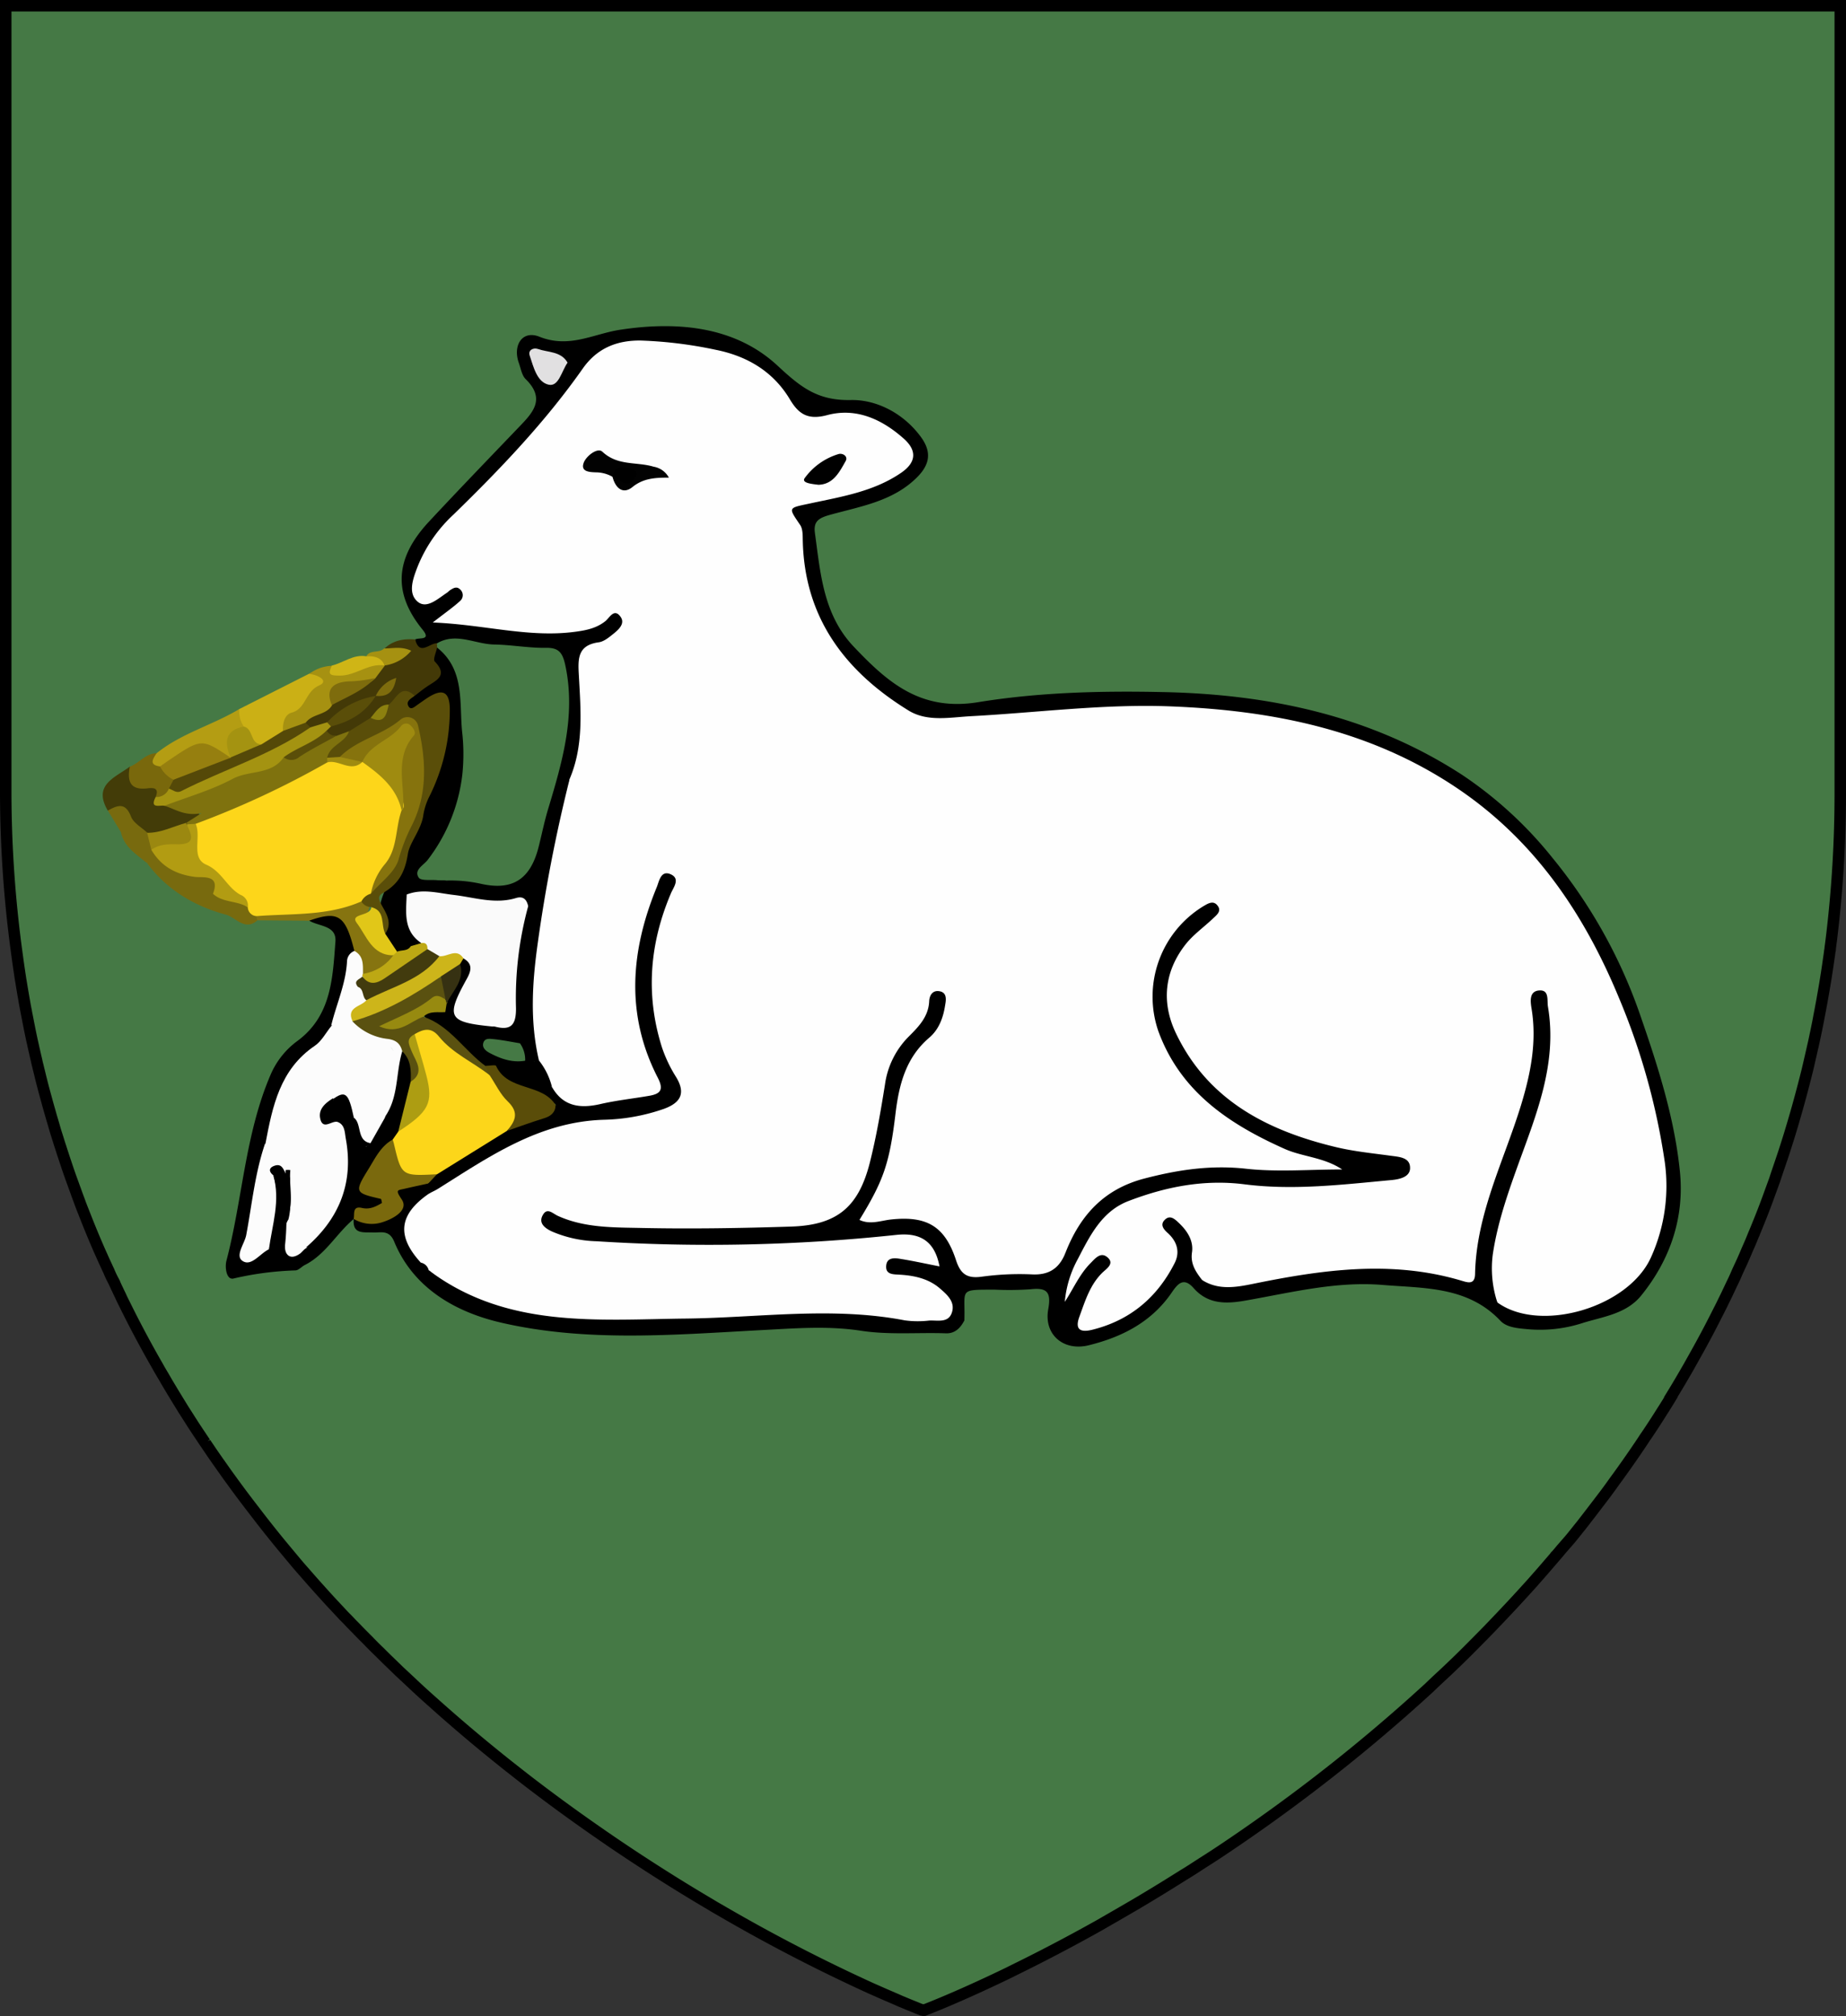 <svg xmlns="http://www.w3.org/2000/svg" viewBox="0 0 483 527.48"><rect x="0" y="0" width="483" height="527.48" fill="#333333" stroke="none"/><defs><style>.cls-1{fill:#457945;}.cls-2{fill:#433907;}.cls-3{fill:#cbb015;}.cls-4{fill:#433c08;}.cls-5{fill:#867410;}.cls-6{fill:#a69111;}.cls-7{fill:#b49d13;}.cls-8{fill:#786a0e;}.cls-9{fill:#79680c;}.cls-10{fill:#cfb516;}.cls-11{fill:#fefefe;}.cls-12{fill:#e1e0e1;}.cls-13{fill:#fcfcfc;}.cls-14{fill:#fcd61a;}.cls-15{fill:#5a5110;}.cls-16{fill:#7a690d;}.cls-17{fill:#ad9d12;}.cls-18{fill:#5a4e09;}.cls-19{fill:#7f720e;}.cls-20{fill:#a49311;}.cls-21{fill:#554908;}.cls-22{fill:#7e6c0d;}.cls-23{fill:#8c800f;}.cls-24{fill:#9b8810;}.cls-25{fill:#fdd61a;}.cls-26{fill:#e1c718;}.cls-27{fill:#bda814;}.cls-28{fill:#967f0f;}.cls-29{fill:#b29c12;}.cls-30{fill:#020202;}.cls-31{fill:#5a4d09;}.cls-32{fill:#978a10;}.cls-33{fill:#fafafa;}.cls-34{fill:#cdb51a;}.cls-35{fill:#363112;}.cls-36{fill:#423b0e;}.cls-37{fill:#86730d;}.cls-38{fill:#9f8b10;}.cls-39{fill:none;stroke:#000;stroke-width:3px;}</style></defs><title>House Stokeworth</title><g id="Layer_2" data-name="Layer 2"><path class="cls-1" d="M927,122.76V328.6a313.88,313.88,0,0,1-2.28,38c-.11.93-.24,1.86-.36,2.79,0,.2,0,.4-.08.59-.09.74-.19,1.47-.31,2.2-.46,3.37-1,6.69-1.6,10-.07.44-.15.87-.23,1.31-.16.8-.29,1.6-.45,2.4s-.34,1.79-.51,2.69l-.45,2.22-.24,1.15c-.15.71-.3,1.44-.46,2.15-.54,2.37-1.07,4.71-1.61,7l-.58,2.32-.52,2q-1.53,5.88-3.27,11.61c-.29,1-.59,1.94-.9,2.92l-.6,1.88c-.2.63-.4,1.24-.61,1.86-.37,1.09-.73,2.17-1.1,3.25s-.68,2-1,3c-.47,1.28-.93,2.56-1.39,3.81-.36,1-.73,2-1.11,3l-.19.5c-.43,1.14-.87,2.25-1.32,3.36s-.87,2.17-1.31,3.2c0,.15-.12.28-.18.42-.4,1-.8,2-1.25,3s-.76,1.75-1.13,2.62l-.66,1.49c-.48,1.07-1,2.11-1.44,3.15s-.9,2-1.36,2.93l-1,2.12c-.29.63-.6,1.25-.91,1.87-.63,1.33-1.31,2.64-2,4q-2.52,5-5.19,9.77l-2,3.57-.12.21c-1.4,2.44-2.82,4.86-4.28,7.24a.41.41,0,0,1,0,.09c-.71,1.2-1.46,2.4-2.18,3.54-.11.16-.2.32-.3.47s-.31.5-.47.74c-.4.64-.81,1.28-1.22,1.92l-.65,1c-.65,1-1.31,2-2,3l-.13.18c-.65,1-1.31,2-2,3l-.45.67q-2.25,3.29-4.54,6.46l-.31.43c-.8,1.07-1.54,2.14-2.31,3.19s-1.66,2.23-2.5,3.32c-1.52,2-3.06,4-4.61,6l-.81,1q-1.09,1.39-2.22,2.76L854,526.61l-.57.69c-.4.47-.79.93-1.2,1.39a4.16,4.16,0,0,1-.27.32c-.31.37-.62.73-.94,1.09-1.23,1.44-2.46,2.87-3.73,4.29-.65.75-1.32,1.5-2,2.24s-1.52,1.69-2.29,2.51l-.78.85-1.44,1.55q-3,3.2-5.93,6.24-2.76,2.82-5.53,5.59l-.83.82c-.64.64-1.29,1.27-1.93,1.89-.92.89-1.85,1.78-2.79,2.66l-2.28,2.12c-.68.65-1.36,1.28-2,1.91q-14.52,13.32-30.16,25.31c-1,.77-2,1.52-3,2.28q-9.86,7.43-20.1,14.31-1.56,1.05-3.12,2.07c-1,.65-2,1.29-3,1.92a0,0,0,0,1,0,0l-.18.12h0l-2.24,1.45c-.86.55-1.72,1.1-2.57,1.6l-1.74,1.09c-3.67,2.31-7.25,4.48-10.73,6.54l-2.41,1.4-2.36,1.37-2.33,1.34-2.23,1.29c-8.34,4.68-15.9,8.59-22.38,11.76l-1.6.8c-10.64,5.15-18.12,8.22-21,9.35l-.42.17-.61.24-.14,0h-.08l-.23-.09-.21,0-1.07-.42-.54-.23c-.87-.34-2-.8-3.37-1.38l-.46-.18c-1.76-.8-3.89-1.67-6.33-2.77l-1.39-.61a442.25,442.25,0,0,1-39.75-20.6c-.8-.44-1.6-.92-2.35-1.38q-7.23-4.26-14.29-8.78-5.26-3.36-10.42-6.85c-.75-.51-1.49-1-2.23-1.53-.57-.38-1.13-.76-1.69-1.16q-8.21-5.66-16.15-11.66l-2.63-2-.61-.47c-.77-.6-1.55-1.2-2.33-1.82l-2.37-1.86-.44-.35c-6.19-4.92-12.43-10.15-18.64-15.69L558.08,566q-2.31-2.05-4.59-4.2l-1.67-1.57L550,558.54l-2-1.94c-1.12-1.07-2.23-2.17-3.33-3.27-.85-.79-1.69-1.66-2.52-2.5l-.24-.26c-.84-.83-1.67-1.67-2.5-2.51l-.34-.36-.38-.39L537.4,546l-1-1.06-1-1-.13-.15-2.1-2.25q-1.62-1.72-3.21-3.5l-.13-.14h0c-1.11-1.23-2.21-2.46-3.31-3.71l-1.31-1.5-.74-.84c-.57-.65-1.12-1.29-1.66-1.94q-1-1.2-2-2.4-4.28-5.1-8.39-10.48c-.76-1-1.5-1.93-2.24-2.92-1.89-2.47-3.73-5-5.57-7.55-.55-.8-1.12-1.59-1.68-2.39-.13-.16-.24-.34-.36-.5-.59-.86-1.19-1.7-1.77-2.56l-1.54-2.28a1,1,0,0,1-.12-.17c-.39-.57-.77-1.14-1.15-1.72-.74-1.09-1.47-2.2-2.19-3.31a1,1,0,0,0-.15-.24l-2.22-3.48-.22-.36-.88-1.43-1.22-2-.32-.53c-.17-.27-.34-.56-.51-.85-.46-.76-.94-1.56-1.38-2.33l-.64-1.1c-.5-.84-1-1.67-1.49-2.57q-4.61-8-8.77-16.46c-.35-.69-.69-1.38-1-2.09-.22-.44-.44-.88-.65-1.35-.43-.87-.8-1.74-1.25-2.63a25.91,25.91,0,0,1-1.15-2.47l-.23-.48c-.27-.58-.53-1.16-.81-1.75l-.26-.57c-.27-.59-.52-1.19-.8-1.78q-1.44-3.25-2.79-6.57c-.42-1-.8-2-1.23-3.08-.1-.25-.21-.52-.31-.79-.4-1-.8-2-1.16-3s-.69-1.82-1-2.74l-.24-.65c-.17-.44-.33-.91-.49-1.35q-1-2.7-1.9-5.44c-.21-.6-.4-1.2-.6-1.8-.26-.8-.51-1.54-.75-2.32-.14-.41-.27-.8-.4-1.22-.25-.8-.49-1.59-.75-2.39s-.51-1.71-.76-2.58c-.06-.18-.11-.35-.16-.53-.19-.64-.39-1.28-.57-1.95-.37-1.29-.74-2.58-1.09-3.89-.19-.68-.37-1.35-.55-2-.13-.5-.27-1-.4-1.51-.32-1.22-.62-2.45-.92-3.7-.18-.7-.34-1.4-.52-2.11-.07-.28-.13-.56-.19-.85-.37-1.55-.72-3.11-1.07-4.69-.26-1.16-.5-2.33-.74-3.5-.13-.71-.29-1.43-.42-2.14s-.32-1.59-.48-2.45a1.86,1.86,0,0,0-.09-.47c-.16-.8-.3-1.64-.45-2.48s-.32-1.84-.48-2.77-.29-1.8-.45-2.71q-.57-3.7-1.07-7.47c-.17-1.23-.33-2.47-.48-3.71A312.7,312.7,0,0,1,447,328.58V122.76Z" transform="translate(-445.5 -121.26)"/></g><g id="Layer_4" data-name="Layer 4"><path d="M554.13,288.56c1-.56,4.3.33,1.95-2.55-7.75-9.5-7.35-18.58,1.61-28.22,7.69-8.26,15.53-16.38,23.34-24.53,3.66-3.82,7.47-7.47,2-12.82-1-1-1.25-2.76-1.77-4.2-1.67-4.67.93-8.66,5.36-6.89,7.85,3.14,14.07-.74,21.18-1.82,14.49-2.21,29.85-1.08,41.13,9.39,6,5.57,10.41,9.18,19.15,9,6.57-.15,13.63,3.3,18.25,9.5,3,4,2.5,7.28-.8,10.63-6.27,6.35-14.8,7.67-22.81,9.89-3,.84-4.42,1.69-4,4.77,1.45,10.55,2.18,21.32,10.13,29.71,8.85,9.33,17.48,17,32.53,14.56,15.73-2.57,31.93-3,48-2.66,28.08.53,54.85,6.15,78.78,21.73a104.69,104.69,0,0,1,23.56,21.68,133.4,133.4,0,0,1,23,41.3c4.6,13.27,8.9,26.72,10.32,40.72,1.21,12-2.48,23-10.11,32.44-4,4.94-10.25,5.56-15.68,7.31A36,36,0,0,1,845.11,469c-2.54-.23-5.37-.45-7-2.16-8.57-9.09-20-8.5-30.89-9.41-12.12-1-23.9,2-35.72,4.07-5.13.92-9.92,1.07-13.73-3.28-2.67-3-4.22-.94-5.73,1.26-5.27,7.68-13,11.6-21.69,13.74-6.61,1.62-11.78-2.82-10.58-9.43.83-4.56-.38-5.72-4.7-5.22a81.89,81.89,0,0,1-9.19.1c-9.82,0-7.76-.21-8.06,8a1.13,1.13,0,0,1-1.63-.18c-1.44-2.66-2.24-5.66-4.38-8a3.93,3.93,0,0,1-.56-4.79c.75-1.44.4-3.91,2.47-4.07s1.92,2.07,2.23,3.46c.63,2.85,2.81,2.54,4.9,2.82,6.51.87,12.85-2,19.37-.81,2.79.84,3.07,3.1,3,5.5,0,1.53-.28,3.07.36,4.53,1.55,3.53,3,6.2,8,4.18,6.5-2.59,12.59-5.21,17-11,5.55-7.22,5.73-7.09,12.78-1.26,3.65,1.88,7.52,1.45,11.19.59,10.42-2.44,20.87-4.33,31.64-4.13,6.32.11,12.55.2,18.74,1.88,2.89.79,6.24,2.07,9-1.2,1.26-1.5,2.82-.61,3.6,1.06s.8,3.78,2.39,5.11c2.5,2.77,5.71,3.55,9.33,3.6,7.09.11,13.66-2.21,19.92-4.92,4.61-2,7.51-6.37,9.37-11.2A47.58,47.58,0,0,0,879,420.81c-5-24.86-13.32-48.31-28.71-68.86-16.28-21.74-38.34-34.14-64.4-40.1-23-5.26-46.2-5.54-69.59-2.86-8.13.93-16.38,1.36-24.6,1.6-4.58.14-8.44-1.53-12.19-4.24-9.94-7.21-18.78-15.13-22.51-27.44a127,127,0,0,1-3-14,25.74,25.74,0,0,0-.93-4.49c-2.69-7.18-2.28-8,5.15-9.28,6.44-1.11,12.8-2.59,18.71-5.38,6.39-3,6.52-6.89.69-10.95a20.38,20.38,0,0,0-15.91-3.15c-4.56.84-7.81-.6-10.31-4.37-5.44-8.2-13.42-11.57-22.84-13.83-15.94-3.82-27.37-.44-36.45,14.3-6.75,11-17,19.65-26.31,28.73-4,3.9-7.47,8.25-9.36,13.6-.69,2-1.51,4.34.13,6s3.47-.33,5.16-.94,3.3-1.51,4.76.12c1.7,1.9.45,3.51-.72,5.09-.54.72-1.57,1.2-1.17,2.78,8.46.3,16.85,2.5,25.44,2.5,4.8,0,9.53-.82,13.74-3.5,1.43-.91,3.16-2,4.61-.23s.83,3.62-.37,5.31a8.85,8.85,0,0,1-4.61,3.29c-4.59,1.46-5.45,4.53-4.76,9a48.41,48.41,0,0,1-3.29,27c-4.71,9.8-5.65,20.51-7.52,31-1.41,7.89-1.82,15.91-3.24,23.8-.57,3.2,0,6.43.65,9.66.49,2.36,1.51,4.81.48,7.31a2.31,2.31,0,0,1-2.4,1.09c-1.95-1-2.06-2.87-2.32-4.68a14,14,0,0,0-.62-5.3c-1.2-10.08,1.52-19.86,2.28-29.78.74-2.77-.72-3.19-3-3.06-4.53.24-9.08.47-13.53-.84-1.78-.52-3.86-.46-4.47-2.81a2.24,2.24,0,0,1,.69-1.64c2.91-1.7,5.93-.82,8.94-.41,8.93,1.2,12.09-.75,13.87-9.36,1.89-9.18,5.28-18,6.9-27.2a46.34,46.34,0,0,0-.31-17.65c-.47-2.26-1.35-4.15-4-4.1-9,.16-17.8-2.23-26.78-2C558.54,290.38,554.65,295.49,554.13,288.56Z" transform="translate(-445.5 -121.26)"/><path d="M538,440.22c-4.48,3.77-7.32,9.27-12.75,12-.85.43-1.61,1.38-2.45,1.41a82.13,82.13,0,0,0-16.19,2.12c-1.85.46-2.33-2.88-1.86-4.67,4.22-16.09,4.85-33,11.51-48.55a21.33,21.33,0,0,1,7-8.89c8.94-6.55,9.28-16.44,10-26,.35-4.35-4.35-3.94-6.89-5.54,4.42-4.18,8.08-3.74,10.57,1.27,1,2,2.49,3.89,1.94,6.39-2.13,6.5-2.19,13.59-5.53,19.76a13.77,13.77,0,0,1-3.64,5c-8.79,6.49-11.53,16.09-13.72,26-2.09,9.17-3.79,18.41-5.28,27.68,2.05.83,3-.71,4.16-1.43,2.79-5.85,3.9-11.78,1-17.95-.42-1.41-.27-2.68,1.34-3.08,2.23-.56,3.39.89,4.3,2.63,1.11,3.3.76,6.68.55,10.05a11.65,11.65,0,0,1-.35,1.67,31,31,0,0,0-1.49,7.09c-.33,3.3,1.51,2.09,3,1.11a13.11,13.11,0,0,1,2-1.33C536,440.2,538,427.64,535,417.29c-.32-1.08-.87-2.19-2.26-2.26-5.9-.28-2.72-3.14-1.58-5.45a4.57,4.57,0,0,1,1.28-1c3.8-1.07,4.67,1.95,6,4.31a8.47,8.47,0,0,1,.55,1.51c1.29,1.34-1.46,4.9,2.6,4.68,1.61-2,2.52-4.37,3.72-6.58a32.38,32.38,0,0,0,2.83-10.92c.11-2.08.58-4.16,2.68-5.32,4,1.41,3.45,4.71,3.24,7.86-1,4.34-1.64,8.8-3.22,13a11.31,11.31,0,0,1-1.73,3,43.43,43.43,0,0,0-6.59,9.17c-.77,1.54-1.76,3.19,1,4,1.43.41,3.22.68,2.9,2.75-.27,1.77-2,2.13-3.4,2.55a15.19,15.19,0,0,0-4.25,1.49Z" transform="translate(-445.5 -121.26)"/><path d="M696.67,466.65h1.18c-1,2-2.47,3.53-4.85,3.44-7.44-.26-14.87.46-22.33-.69-8.53-1.31-17.21-.61-25.8-.16-22.91,1.22-46,3.26-68.49-2-11.46-2.69-22.66-8.81-27.74-21.14-1.32-3.2-3.5-2.3-5.6-2.39-2.48-.11-5.31.51-5-3.48l0,0c1.82-1,3.76-.09,5.63-.37,2.17-.32,5-1.13,4.82-3.24-.72-7.31,4.61-5.86,8.57-6.57,1.67.49,2.35,1.43,1.42,3.1a6.1,6.1,0,0,1-1.09,1.21c-7.08,6.31-7.37,11.23-.93,16.53a16.44,16.44,0,0,1,3.17,3.25c10.29,8.75,22.57,11.77,35.65,12,14,.27,28,.6,41.93-.13,9.17-.48,18.36-1.5,27.48-.8C675.34,466,686,465.84,696.67,466.65Z" transform="translate(-445.5 -121.26)"/><path class="cls-2" d="M554.13,288.56c1.15,4.38,3.74.95,5.68,1a2.84,2.84,0,0,1,.89,1.3c1.37,9.12,1.36,9.14-6,12.91-3-1-4.92.91-7,2.4a22.91,22.91,0,0,0-4.69,3.7,30.64,30.64,0,0,1-5.92,3.72,11.85,11.85,0,0,1-4,1,2.43,2.43,0,0,1-2.49-1.85,2.21,2.21,0,0,1,1.18-2,98.54,98.54,0,0,0,12-7.36c.39-.5,1.16-.46,1.5-1-.55.48-1.25.76-1.76,1.3-4,2.46-8.19,4.73-12.26,7.15-1.42.93-2.86,1.78-4.66,1.38a2,2,0,0,1-1.54-1.76c1.07-3.3,4.5-3.63,6.78-5.42,3.53-2.44,7.51-4.2,10.79-7a21.12,21.12,0,0,1,2.6-2.89,8.53,8.53,0,0,1,1.26-.9c.78-.69,2.56-.62,2.35-1.84-.13-.77-2-.48-2.77-1.44C548.33,288.79,551.12,288.31,554.13,288.56Z" transform="translate(-445.5 -121.26)"/><path class="cls-3" d="M508.09,306.78l18.28-9.25c1.46-.64,3-1.07,4,.62s-.12,2.71-1,4c-2.65,3.89-7.34,6-9.13,10.59a11.87,11.87,0,0,1-6.39,4.07c-3.41,0-3.8-3.25-5.52-5.08C507.25,310.16,506.8,308.5,508.09,306.78Z" transform="translate(-445.5 -121.26)"/><path class="cls-4" d="M473.71,333.34c-4-6.77,1.92-8.63,5.75-11.51,1.37,2.18,2.49,4.56,5.73,4.55a2.23,2.23,0,0,1,2.42,2.48c-.2,1.42.72,1.88,1.89,2.13,1.48.29,2.71,1.23,4.19,1.51s3.81.14,4,2.23-2.12,2.23-3.47,3.08c-3.15,1.28-6.25,2.82-9.81,2.35a7.63,7.63,0,0,1-5-3.56C478.06,334.41,476,333.72,473.71,333.34Z" transform="translate(-445.5 -121.26)"/><path class="cls-5" d="M538.22,370.06c-2.34-9.37-4.19-10.61-11.82-7.93l-13.57-.1a1.12,1.12,0,0,1,.19-1.67c3.51-1.92,7.44-.88,11.14-1.49,5-.82,10.09-1.27,15.05-2.46a5.39,5.39,0,0,1,3.19,1.49c-2.77,6.77,2.32,9.94,6.26,13.65-1.47,3.71-4,5.61-8.13,4.8C538.63,374.68,538.48,372.35,538.22,370.06Z" transform="translate(-445.5 -121.26)"/><path class="cls-6" d="M519.56,312.47c-.17-2,.45-4.29,2.23-4.76,3.8-1,3.51-5.48,7.22-7.12,2.74-1.21-.49-2.87-2.63-3a10.43,10.43,0,0,1,6-2.14c2.73,2,5.36.58,8-.28,2-.66,3.94-1.7,5.79.26l-2.48,3.3a6.71,6.71,0,0,1-4.65,1.94c-3.51.07-5.67,1.82-6.67,5.12-1.57,2.65-5.22,2.16-6.92,4.6C524,312.56,522.14,313.49,519.56,312.47Z" transform="translate(-445.5 -121.26)"/><path class="cls-7" d="M508.09,306.78a7.34,7.34,0,0,0,1.2,4.57c-.75,2.64-3.85,4.4-2.85,7.68a2.11,2.11,0,0,1-1.16,1c-5.41-4.24-10.23-2.24-14.94,1.36a5.21,5.21,0,0,1-3.69,1.2c-3-1.3-2.52-2.74-.18-4.26C492.94,313.1,501.07,311,508.09,306.78Z" transform="translate(-445.5 -121.26)"/><path class="cls-8" d="M512.63,361a3.19,3.19,0,0,0,.2,1.06c-3.25,2.88-5.7-.83-8.21-1.5-8.18-2.19-15.45-6.46-20.66-13.52,6.5.73,12,4,17.71,6.84,2.61,2,6.26,1.68,8.82,3.82A7.36,7.36,0,0,1,512.63,361Z" transform="translate(-445.5 -121.26)"/><path class="cls-8" d="M501.22,355.1,484,347l0,.05c-2.11-2.85-4.58-5.39-6.86-8.09l-3.42-5.63c2.51-1.4,4.59-2.25,6.06,1.57.66,1.71,2.8,2.84,4.27,4.23a9.25,9.25,0,0,1,2.68,4.17c2.73,4.16,7,5.3,11.55,6.26S503.27,351.63,501.22,355.1Z" transform="translate(-445.5 -121.26)"/><path class="cls-9" d="M486.46,318.31c-.9,1.48-2.13,3.05.92,3.48a5.87,5.87,0,0,1,3.91,3.61,5.25,5.25,0,0,1-.87,3.11c-1.12,1.35-2.25,2.65-4.2,1.27,1-2.4-.56-2.47-2.13-2.27-4.64.58-5.32-2-4.63-5.67C481.93,320.93,483.57,318.39,486.46,318.31Z" transform="translate(-445.5 -121.26)"/><path class="cls-10" d="M546.13,295.37c-4.25-.7-7.54,2.71-11.81,2.65-2.78,0-3-.43-2-2.63,3-.71,5.6-3,9-2.43,2.38-.74,4.56-1.1,4.81,2.41Z" transform="translate(-445.5 -121.26)"/><path class="cls-6" d="M546.13,295.37c-.9-2.21-2.76-2.49-4.81-2.41,1.06-1.83,3.41-.72,4.68-2.06,2.15.07,4.38-.65,7.09.61A11.17,11.17,0,0,1,546.13,295.37Z" transform="translate(-445.5 -121.26)"/><path class="cls-8" d="M477.13,339c4,1.27,5.33,4.75,6.86,8.09C481.2,344.8,478,342.89,477.13,339Z" transform="translate(-445.5 -121.26)"/><path class="cls-11" d="M557.67,453.59a2.66,2.66,0,0,0-2.07-2c-6.41-7-5.73-12.64,2.18-18.08l-.06.06c11.93-10.11,24.61-18.65,40.82-20.16a139.85,139.85,0,0,0,17.55-2.88c5.11-1.14,6.51-3.49,4.3-7.72-8.12-15.58-7.37-31.28-1.27-47.19a1.33,1.33,0,0,0-.31-1.83c-6.1,15-7.87,29.9-1.54,45.14,3.47,8.34,2.74,9.69-6.3,11.31A76.18,76.18,0,0,1,599,411.85c-3.91.08-7.2-.85-9.25-4.49a9.06,9.06,0,0,1-1-1.5c-1.17-2.79-3.2-5.28-3.06-8.54-3.41-10.93-1.39-22,.22-32.74,2-13.26,3.44-26.72,8.55-39.33,3.81-8.78,3-18,2.5-27.18-.25-4.37-.42-8,5.2-8.77,1.39-.19,2.74-1.34,3.91-2.28,1.34-1.08,3-2.62,1.84-4.33-1.69-2.45-2.89.16-4,1.06-2.37,1.91-5.13,2.43-8,2.81-12.11,1.6-23.72-1.91-37.18-2.44,3.38-2.63,5.36-4,7.14-5.62a2,2,0,0,0,0-3.05c-.87-.86-1.75-.34-2.57.19-.32.21-.57.51-.89.72-2.38,1.56-5.28,4.33-7.65,2.3-2.61-2.24-1.21-6,0-9.14a37.73,37.73,0,0,1,9.37-13.61c12.23-11.9,24-24.21,33.85-38.23,3.71-5.28,8.88-7.45,15.35-7.32a111.43,111.43,0,0,1,19.36,2.4c8.18,1.62,15.08,5.61,19.49,13,2.33,3.9,4.76,5.45,9.81,4.09,7.53-2,14.31,1.11,20,6.19,3.52,3.14,3.22,6.23-.73,8.93-7.17,4.91-15.57,6.23-23.78,8-5.83,1.25-5.8.94-2.62,5.64.67,1,.66,2.54.68,3.84.36,20.42,11.1,34.51,27.73,44.73,4.93,3,10.83,1.74,16.35,1.45,17.4-.93,34.72-3.25,52.21-2.56,26.83,1.05,52.45,6.18,75.15,21.55,20.06,13.58,33,32.67,42.11,54.7a176.88,176.88,0,0,1,12,43A45.34,45.34,0,0,1,877.57,450c-5.8,13.35-29.15,20.14-40.3,12a24.86,24.86,0,0,1-2.18-16.52c2.48-12.45,7.94-23.94,11.49-36a63.87,63.87,0,0,0,2.32-24.32c-1-.28-1,.47-.93.86,2.15,12.08-2.15,23.09-6.09,34a252.9,252.9,0,0,0-9.73,34.13c-.63,3-1.5,3.61-4.42,2.89a93.45,93.45,0,0,0-34.06-2.37c-8.67,1.07-17.19,3.06-25.85,4.2a9.41,9.41,0,0,1-7.48-1.84c-5.35-2.7-3.25-9.11-6.75-13.08,3.7,9.21-3.51,13.88-8.22,19a23,23,0,0,1-13.6,6.82c-4.16.59-5.75-.74-4.88-4.8s3.07-7.81,5.31-11.43c-2.58,2-3.74,5.08-5.65,7.59-.72,1-1.64,1.82-2.89,1.26s-1-1.9-.65-3c3.87-12.12,8.47-23.25,22.74-27.1,10-2.71,19.9-2.82,30.1-2.09,11.78.84,23.53-.45,36.25-2.19-2.77-3.28-5.67-3.13-8.28-3.44-17.94-2.11-33.6-8.78-45.75-22.59-7.47-8.49-11-17.88-6.75-29.08,1.9-5,5.79-8.47,9.87-12-12.14,5.38-16.73,23.48-7.65,37.26,8.23,12.49,20.2,19.51,33.91,24.17,2.53.86,5.21,1.3,7.66,2.4,1.17.52,2.9.92,2.63,2.57s-2,1.7-3.26,1.72c-8.42.16-16.87.84-25.23-.38-11.28-1.64-21.79,1-31.68,5.86-6.45,3.2-9.53,9.71-12.52,16-1.43,3.32-3.82,4.69-7.55,5a160.2,160.2,0,0,1-17.15.94c-2.61-.06-4.08-.95-5-3.68-2.46-7.69-8.12-11.25-16.13-10.63-1.53.12-3,.52-4.56.56-4.78.13-6.33-1.91-3.81-5.88,4.15-6.54,5.63-13.8,6.73-21.18,1.4-9.43,3.48-18.45,10.69-25.42a7.68,7.68,0,0,0,2.14-4.61c0-.37-.16-.24-.56.19-9.59,10.55-12.18,23.66-14.72,37.17-3,16.25-10.35,21.48-26.93,21.26-16.26-.22-32.54,1.1-48.77-.9a63.91,63.91,0,0,1-8.41-1.83,11.43,11.43,0,0,0,7.06,2.68c17.36,1.42,34.71,2.17,52.15.66,10.46-.91,21-.56,31.49-2,4.27-.58,7.8,1.73,9.91,5.6.69,1.28,1.43,2.93.45,4.35s-2.68,1.16-4.22.92c-2.06-.33-4-1.33-6.36-.64,4.89.74,9.05,2.68,12.05,6.67,1.33,1.77,2.28,3.62,1.5,5.83-.88,2.48-3.14,1.71-4.94,1.74a138.94,138.94,0,0,1-18.87-1c-14.11-1.7-28.22.5-42.34.76-17.2.32-34.44,1.26-51.39-2.55C570,462.7,563.67,458.37,557.67,453.59Z" transform="translate(-445.5 -121.26)"/><path class="cls-1" d="M559.86,290.68a6,6,0,0,0-.06-1.08c5-3,10,.2,15,.28,4.47.07,9.06.94,13.63.87,3.33-.05,4.3,1.34,5,4.64,2.76,13.06-.8,25.19-4.47,37.39-1,3.27-1.67,6.63-2.5,9.94-2.12,8.5-6.75,11.66-15.18,9.75a36.62,36.62,0,0,0-9.06-.83,6,6,0,0,1-5.37,1.3c-2.94-.49-4-2-2.56-4.86a5,5,0,0,1,.58-1c8.41-10,10.56-21.79,10.21-34.34C564.82,305.06,563.67,297.55,559.86,290.68Z" transform="translate(-445.5 -121.26)"/><path d="M557.67,453.59C578,468.89,601.75,466.49,625,466.23c19.09-.22,38.18-3.19,57.24.47a25.19,25.19,0,0,0,6.31.06c2.18-.14,5.06.73,6-2.08s-1.24-4.7-3.1-6.31c-3-2.61-6.77-3.41-10.67-3.63-1.5-.09-3.47,0-3.42-2.1.06-2.51,2.19-2.3,3.88-2,3.36.54,6.68,1.28,10.08,1.94-1.19-6.33-4.78-8.92-11.19-8.25A462.7,462.7,0,0,1,601.55,446a31.48,31.48,0,0,1-11.7-2.58c-1.77-.85-3.62-2.17-2.25-4.4,1.14-1.86,2.5-.28,3.88.35,7,3.17,14.58,3,22,3.16,13,.27,26,.05,39.05-.37,12-.39,17.64-5.09,20.6-16.89,1.67-6.67,2.84-13.48,3.92-20.27a22,22,0,0,1,6.27-12.6c2.57-2.57,5.13-5.18,5.3-9.22.06-1.37.78-2.79,2.45-2.62,2.22.22,2,2.14,1.74,3.57-.49,3.27-1.57,6.39-4.17,8.61-6.16,5.25-7.93,12.34-8.84,19.92-1.56,13-3.13,17.47-9.43,27.76,2.86,1.34,5.61.17,8.28-.11,9.34-1,14.09,1.75,17,10.68,1.19,3.62,2.89,4.78,6.61,4.3a72.5,72.5,0,0,1,13.18-.62c4.49.25,7.18-1.56,8.78-5.51,2.33,4,.2,5.89-3.36,7.1-6.27.39-12.54.72-18.81,1.17-5,.36-9.1-.15-7.7-7.32-1.9,3.88-3.12,7,.68,10.05,1.78,1.41,1.9,4.09,1.65,6.46-6.29,2.46-12.93,1.54-19.24,1a263,263,0,0,0-39.28,0c-14.46.88-29,.57-43.53,0-6.93-.25-14.22-.22-20.65-3.44C568.19,461.29,561.37,459.78,557.67,453.59Z" transform="translate(-445.5 -121.26)"/><path d="M720.85,456.29c2.09-1.91,3.9-3.95,3.36-7.1,3.79-9.81,10-16.79,20.7-19.59,8.81-2.3,17.41-3.59,26.6-2.57,8.12.9,16.42.19,25.17.19-4.84-3.23-10.35-3.27-15.1-5.4-14.54-6.5-27.21-14.95-33-30.77a27.72,27.72,0,0,1,11.58-32.58c1.34-.8,2.86-1.83,4-.15,1,1.41-.44,2.43-1.39,3.34-2.36,2.23-5.09,4.16-7.07,6.68-5.61,7.14-6.34,15.26-2.52,23.25,8.4,17.57,24,25.51,41.93,29.8,4.64,1.11,9.43,1.58,14.17,2.23,2.32.32,5.23.41,5.16,3.3-.06,2.3-2.77,2.88-4.92,3.08-12.77,1.18-25.57,2.74-38.37,1.11-10.6-1.35-20.61.63-30.34,4.35-7,2.66-10.11,9.05-13.3,15.19a28.55,28.55,0,0,0-3.41,11.21c2.24-3.41,3.83-7.19,6.71-10.1,1.2-1.21,2.6-3,4.32-1.66,2.11,1.66,0,3-1.14,4.07-3.3,3.2-4.56,7.45-6.07,11.57-1.28,3.47.36,4.16,3.36,3.42,9.91-2.46,17-8.44,21.57-17.46,1.43-2.84.67-5.57-1.75-7.8-1-.89-2.15-2.1-.93-3.41,1.48-1.59,2.79-.21,3.88.82,2.16,2.06,3.77,4.61,3.33,7.61s1,5.09,2.63,7.2a.84.84,0,0,1-.29,1.33c-3.21-4-6-4.7-9,.46-4.88,8.39-13.61,11.05-22.07,13.9-2.93,1-7.56-5.07-7-9.13C721.91,460.5,722.79,458.23,720.85,456.29Z" transform="translate(-445.5 -121.26)"/><path d="M759.74,457.48l.29-1.33c4.26,2.7,8.82,1.91,13.31,1,18.11-3.7,36.21-6.27,54.46-.86,1.57.46,3.59,1.26,3.65-1.71.31-15.69,7.52-29.54,12-44.11,2.55-8.35,4.21-16.64,2.77-25.38-.3-1.84-.62-4.43,1.88-4.69,2.86-.3,2.13,2.55,2.42,4.25,2.55,15.1-3.24,28.62-8.15,42.28-2.65,7.39-5.15,14.79-6.3,22.61A28.54,28.54,0,0,0,837.27,462c-3.24-1.38-2-5-3.94-8.1-.63,4.62-2.74,4.79-6.27,3.83-16.33-4.41-32.82-2.91-49.13.1-4.45.82-8.69,2.36-13.33,2C762.61,459.56,760.8,459.46,759.74,457.48Z" transform="translate(-445.5 -121.26)"/><path d="M559.86,290.68c7.31,5.78,5.79,14.42,6.55,22a51.44,51.44,0,0,1,.06,11.19,45.16,45.16,0,0,1-9.09,22.39c-1.06,1.38-3.66,2.59-2.33,4.6.6.9,3.16.52,4.84.68.76.07,1.52,0,2.29.07q0,.59,0,1.19c-2.52,2.57-6.23.57-8.94,2.35-2.4,4.68-.56,9.25.32,13.85-.58,1.83-2,2.12-3.64,2a6.4,6.4,0,0,1-4.48-5.29c-2.13-6.71.43-11.53,4.08-17.51,3.84-6.31,5.63-14.44,8.11-21.84A81.43,81.43,0,0,0,561.49,311c.8-6.12,0-6.75-5.66-4.52-1.53.6-3.44,1.9-4.29-.54-.58-1.67.48-2.9,2.52-2.67,1-.78,2-1.6,3.08-2.33,2.38-1.65,5.75-2.85,2.12-6.61C558.73,293.82,559.62,291.93,559.86,290.68Z" transform="translate(-445.5 -121.26)"/><path d="M581.78,390.79c1.43,1.27,1.32,2.43-.25,3.5-1.92,1.93-4.27.42-6.71.71,2.22,2.79,6,1.58,8.08,3.78l2.18.05.58.5c1.73,1.88,2.39,4.49,4.23,6.29l0,0c.46,1.55,2.18,2.75,1.32,4.67-5.05-2.67-11.79-1.92-15.35-7.63-.8-1.28-2.34-1.16-3.57-1.62-6.1-4-11.2-9.14-16.23-14.37,1.53-2.21,3.65-1.89,5.82-1.37C567.67,390.11,574.72,390.48,581.78,390.79Z" transform="translate(-445.5 -121.26)"/><path d="M594.5,325.25a405,405,0,0,0-8.29,42.69c-1.45,10.3-2.11,20.54.31,30.78a.9.9,0,0,1-1.35.08l-.07,0c-4.51-14.89-.21-29.48,1.57-44.14a148.86,148.86,0,0,1,5.26-24.57C592.46,328.27,592.6,326.32,594.5,325.25Z" transform="translate(-445.5 -121.26)"/><path d="M581.78,390.79c-7.66,2.56-15.18.76-19.78-4.73a2.58,2.58,0,0,1-.46-2.26c1.43-3.59,3.3-7,3.72-11a2,2,0,0,1,2.08-1c2.58,1,2.71,2.92,1.9,5.16-.59,1.62-1.41,3.14-2.09,4.72-1.35,3.17-.5,5,2.93,5.93,7.25,2,8.46.86,9.07-6.59s.1-15.31,3.57-22.42a1.25,1.25,0,0,1,1.54.11C583.58,369.44,581,380,581.78,390.79Z" transform="translate(-445.5 -121.26)"/><path class="cls-12" d="M594,216.13c-1.6,2.32-2.32,6.33-4.92,5.78-3.08-.66-4-4.66-5-7.67-.45-1.42,1-2.08,2.16-1.68C588.92,213.5,592.27,213.13,594,216.13Z" transform="translate(-445.5 -121.26)"/><path d="M551.6,353.9c3.33-2.2,7-.65,10.55-1.07a33.1,33.1,0,0,0,18.65,1.86c4-.69,4.91.48,3.46,4.06l-.56-.39c-10.74.67-21.2-1.74-31.78-2.87A1.16,1.16,0,0,1,551.6,353.9Z" transform="translate(-445.5 -121.26)"/><path class="cls-1" d="M582.91,398.77c-3.34.57-6.37-.48-9.24-2-.95-.49-2.09-1.34-1.72-2.63.41-1.44,1.86-1.07,2.89-1,2.24.25,4.47.7,6.7,1.07A7.39,7.39,0,0,1,582.91,398.77Z" transform="translate(-445.5 -121.26)"/><path class="cls-13" d="M525.13,448.14l-1,1c-2.45,1.84-4.08.73-4.07-1.81,0-2.31-.47-4.84.87-7l0,.07c1-3.55.23-7.17.48-10.75-.42-2.49-1-4.78-4.25-4.9s-2.94-2.1-2.21-4.28c1.85-9.77,3.79-19.43,12.92-25.61,1.8-1.22,2.92-3.46,4.36-5.22,1.35-1.94,3-1.48,4.68-.55,1.53.77,3.13,1.38,4.65,2.15,8.51,4.29,9.43,6.6,6.48,16-.68,2.15-1.27,4.32-1.86,6.49l-3.71,6.56c-2.14,2.39-2.53-.11-3.27-1.24-1-1.58,0-3.63-1.05-5.25l0,0c-1.81-1.73-.62-7.31-5.89-4.59h0c-.64,1.17-1.72,2.06-2.3,3.24-.83,1.67-.72,3.31,1.69,2.42,3.07-1.14,3.79.91,4.4,2.86C539.47,428.81,535,441.2,525.13,448.14Z" transform="translate(-445.5 -121.26)"/><path class="cls-14" d="M548.25,419.4l1.45-2.08c3.1-4.09,8.2-7.3,6.06-13.72-.6-1.81-1.11-3.66-1.7-5.48-.65-2-1.49-4-.88-6.15,2.76-3.91,5.58-2.73,8.38-.08a63.94,63.94,0,0,0,12.27,9.65c2.46,1.95,3.6,4.91,5.6,7.22,2.73,3.14,2.66,6.18-.39,9.09a101.66,101.66,0,0,1-20.37,11.94C548.72,430,546.64,427.92,548.25,419.4Z" transform="translate(-445.5 -121.26)"/><path class="cls-15" d="M573.59,402.54c-4.37-3.43-9.67-5.69-13.24-10.1-2.08-2.57-4.09-1.93-6.35-.63-2.06,3.35,1.29,5.82,1.49,8.83.16,2.55.41,2.53-2.54,3.63.13-2.89.12-5.73-2.2-7.95-2.64-3.62-7.53-2.45-10.73-5-1-.83-2.33-1.18-2.3-2.8,7.41-4.76,15.1-9,23.52-11.73,1.59,1.53,2.36,3.28,1.49,5.48-4.44,2.28-8.94,4.45-13.22,7,2.17-1,4.11-2.73,6.82-2,6.93,2.38,10.62,8.82,16.21,12.89C573.53,400.65,574.45,401.21,573.59,402.54Z" transform="translate(-445.5 -121.26)"/><path class="cls-16" d="M548.25,419.4c.1.36.22.72.31,1.08,2,8.47,2,8.47,11.22,8,.85,2.31-1.39,1.73-2.26,2.42-2,.44-4,.86-6.05,1.34s-2.59.22-.85,2.84c1.86,2.8-2.18,5-4.88,5.88a9.09,9.09,0,0,1-7.7-.81c.28-1.3-.41-3.45,2.17-2.86,2.06.47,3.62-.36,5.24-1.31-.12-.44-.15-1-.31-1.06-6.78-1.56-7-1.71-3.24-7.79C543.61,424.39,545.09,421.13,548.25,419.4Z" transform="translate(-445.5 -121.26)"/><path class="cls-13" d="M514.88,420.38c.58,1-.69,3.08,2.11,2.86,3.86-.3,5.07,2.19,4.8,5.68a.73.73,0,0,1-1.1,0c-1-1.12-1.11-3.54-3.5-2.62-1.45.56-1.31,1.55-.16,2.46,2.06,6.6,1.21,13-1.17,19.34-2.34,1.12-4.57,4.56-6.86,3.08-2.1-1.35.48-4.48.92-6.78C511.43,436.4,512.19,428.19,514.88,420.38Z" transform="translate(-445.5 -121.26)"/><path class="cls-17" d="M552.94,404.27c3.87-2.41,1.29-5.47.32-7.84-.85-2.07-1.6-3.37.74-4.62,1,3.63,2.14,7.25,3.08,10.9,1.83,7.11.62,9.43-7.38,14.61Z" transform="translate(-445.5 -121.26)"/><path d="M525.58,447.6c8.73-7.55,12.5-16.91,10.4-28.42-.3-1.64-.2-3.6-2.08-4.36-1.46-.59-3.9,2.3-4.61-.9-.56-2.53,1.38-4.11,3.38-5.35.34,1.92-1.57,2.92-2.38,5.61,3.34-2.44,5.18-1.92,6.45,1.29,4,10.17.15,24.88-8.54,31.37A8.06,8.06,0,0,1,525.58,447.6Z" transform="translate(-445.5 -121.26)"/><path class="cls-13" d="M537.71,388.46a14.89,14.89,0,0,0,9.12,4.59c2.22.26,3.43,1.2,3.91,3.28-1.73,5.71-.89,12.11-4.63,17.27,0-5,2.8-9.5,2.46-14.58-.15-2.24.6-4-3.25-4.38-3.36-.32-6.48-3.25-9.71-5-2.57-4.48,1.27-7,3.06-10.23,2.68-1,2.57,1.33,3.22,2.74C542,385.25,538.63,386,537.71,388.46Z" transform="translate(-445.5 -121.26)"/><path class="cls-13" d="M539.13,379.44c.79,4.07-4.8,5.93-3.51,10.17-1.14-.84-2.3-.44-3.46-.07,1.37-5.63,3.87-11,4.14-16.9a3,3,0,0,1,1.93-2.59c2.49,1.34,2.22,3.72,2.24,6a1.49,1.49,0,0,1,.07,1.28C540.22,378.13,539.15,378.44,539.13,379.44Z" transform="translate(-445.5 -121.26)"/><path d="M515.85,448.14c.87-6.42,3.07-12.75,1.17-19.34C520.09,433.32,519.52,442.65,515.85,448.14Z" transform="translate(-445.5 -121.26)"/><path d="M520.44,440.25a61.77,61.77,0,0,1-.38,6.92c-.61,3.75,1.34,3.84,4,3.16-1.1,2.26-3.11,3.43-5.25,2.34s-1.48-3.6-.69-5.26C519.27,445.1,517.83,442,520.44,440.25Z" transform="translate(-445.5 -121.26)"/><path d="M532.2,409.12c3.67-2.73,4.48-2.1,5.89,4.59C535.88,412.5,536,408.29,532.2,409.12Z" transform="translate(-445.5 -121.26)"/><path d="M538.08,413.67c2.24,1.63.52,6.52,4.92,6.72-2.84,1.75-4.29,1.41-4.83-1.25A28.53,28.53,0,0,1,538.08,413.67Z" transform="translate(-445.5 -121.26)"/><path d="M520.21,427.4a3.3,3.3,0,0,1,1.26,0c-.42,4.32,1.11,8.79-1.06,13Q520.31,433.87,520.21,427.4Z" transform="translate(-445.5 -121.26)"/><path d="M557.51,430.95l2.26-2.42,18.34-11.38c3.61-3.48,8.7-4.17,12.77-6.76l-1-4.82c2.87,5.13,7.28,5.75,12.54,4.58,4.29-1,8.68-1.46,13-2.21,2.94-.51,3.78-1.63,2.19-4.71-8.5-16.52-7.11-33.24-.27-49.87.62-1.51,1.05-4.52,3.64-3.37s.74,3.4.06,5c-5.6,13.18-6.68,26.62-2.33,40.33a36.28,36.28,0,0,0,3.69,7.73c2.63,4.32,1.09,6.76-3.2,8.32a51.13,51.13,0,0,1-15.77,2.85c-16.83.52-29.85,9.59-43.23,18-.79.5-1.66.88-2.49,1.32C557.54,432.7,558.72,431.72,557.51,430.95Z" transform="translate(-445.5 -121.26)"/><path class="cls-18" d="M554,303.29c-.86.7-2.29,1.32-1.69,2.61s1.58.34,2.35-.2c.94-.65,1.86-1.33,2.83-1.95,3.77-2.4,5.61-1.58,5.7,2.9a50.48,50.48,0,0,1-5.48,23.25,16.49,16.49,0,0,0-1.48,4.83c-.58,3.68-3.55,7-4,9.89-.79,5-2.54,8-6.61,10.31-1.39.8-1,1.72-.22,3.2,1.21,2.16,2.85,4.71.88,7.42-2.53-1.63-2.31-4.7-3.67-7a2.85,2.85,0,0,1-2.57-1.49c-.1-1.56,1-2.45,1.94-3.41,5.44-5.25,7.82-12.36,10.83-18.94S555,321.09,554,314.13c-.54-3.6-2.58-4-5.17-2-4.39,3.43-9.81,5-14.36,8.1a3.83,3.83,0,0,1-3.3-.36c-1.75-5.25,4-4.69,5.65-7.28l5.65-3.51c2.3-.16,3.25-2.17,4.74-3.46C549.23,304.07,550.38,300,554,303.29Z" transform="translate(-445.5 -121.26)"/><path class="cls-19" d="M536.82,312.57c-1,3-5,3.62-5.72,6.93a1.36,1.36,0,0,1,.16,1.59c-6.27,5.75-14.23,8.5-21.71,12.08a85.44,85.44,0,0,1-12.23,4.58,4.23,4.23,0,0,1-2.52-.53l-.55-.68,4-2.55c-4.47.91-6.91-1.1-9.75-1.92-.12-2.92,2.46-2.4,4-3,8.88-3.23,17.5-7.16,26.51-10,5.36-.24,9-5.3,14.43-5.25Z" transform="translate(-445.5 -121.26)"/><path class="cls-20" d="M519.74,319.38c-3.2,4.69-9,3.32-13.33,5.63-5.61,3-11.88,4.77-17.86,7.06-1.3-.23-3.94.88-2.32-2.3a3.45,3.45,0,0,0,3.47-2.21c10.21-4.58,21-7.87,30.62-13.72a19.84,19.84,0,0,1,6.38-2.28l4.4-1.32c1.1-.36,1.36.07,1,1.07l-1.13,1.1C528.45,316.71,524.15,318.15,519.74,319.38Z" transform="translate(-445.5 -121.26)"/><path class="cls-21" d="M526.7,311.57c-10.44,7.26-22.63,11-33.82,16.68-1.23.63-2.15-.34-3.19-.68l1.21-2.3c4-4.55,9.25-5.67,14.94-5.76l0-.06c1.56-3.79,5.2-2.69,8.06-3.44l5.7-3.54,5.84-2.14Z" transform="translate(-445.5 -121.26)"/><path class="cls-18" d="M532.1,311.32l-1-1.07a22.09,22.09,0,0,1,12.71-6.91l0,0C541.09,307.74,537,310.1,532.1,311.32Z" transform="translate(-445.5 -121.26)"/><path class="cls-22" d="M532.32,305.73c-2.29-5.48,2.19-6.21,5.31-6.23a37.51,37.51,0,0,0,6-.83C540.46,302,536.23,303.6,532.32,305.73Z" transform="translate(-445.5 -121.26)"/><path class="cls-18" d="M519.74,319.38c3.55-2.64,8-3.77,11.23-7a2.72,2.72,0,0,0,2.52,1.41c-3.25,1.82-6.6,3.48-9.7,5.53A3.17,3.17,0,0,1,519.74,319.38Z" transform="translate(-445.5 -121.26)"/><path class="cls-22" d="M543.81,303.34a8.74,8.74,0,0,1,5.37-4.72c-.64,3.82-2.38,5-5.41,4.69Z" transform="translate(-445.5 -121.26)"/><path class="cls-23" d="M547.21,305.6c-.6,2.49-1,5.25-4.73,3.46C543.8,307.57,544.76,305.57,547.21,305.6Z" transform="translate(-445.5 -121.26)"/><path class="cls-20" d="M513.86,316l-8.06,3.44c-1.57-3.87-1.59-7.08,3.49-8.1C511.84,311.9,510.88,315.89,513.86,316Z" transform="translate(-445.5 -121.26)"/><path class="cls-24" d="M485.1,343.6,484,339.14c3.64.06,6.82-1.69,10.22-2.6l.1.39c3.7,4.34,3.41,5.44-2,6.37C490,343.71,487.58,344.67,485.1,343.6Z" transform="translate(-445.5 -121.26)"/><path class="cls-25" d="M496.7,336.79a232.86,232.86,0,0,0,34.45-16.08c2.72-1.5,5.72.22,8.49-.78a6.34,6.34,0,0,1,1.67-.08c4.79,3.61,9.76,7.09,10.33,13.85-.32,8.28-5.4,14.54-9.11,21.38a3.87,3.87,0,0,0-2.45,2c-8.79,3.88-18.22,3.15-27.45,3.86a2.41,2.41,0,0,1-2.3-2.34c-3.8-2.64-6.41-6.59-10.49-9-2.56-1.51-5.09-4.06-3.28-7.55C497.59,340.1,494.72,338.45,496.7,336.79Z" transform="translate(-445.5 -121.26)"/><path class="cls-26" d="M542.66,358.6c3.82.95,2.39,4.66,3.67,7l3.1,4.69c.18.86-.06,1.26-1,.9-5.63.06-7.06-5.18-9.57-8.43C536.88,360.12,542.48,361.12,542.66,358.6Z" transform="translate(-445.5 -121.26)"/><path class="cls-27" d="M548.44,371.13l1-.9c1.16-.5,2.69-.06,3.52-1.4a4,4,0,0,1,3-1.75c2,.29,2.54,1.42,1.9,3.25a33.21,33.21,0,0,1-11.49,8.28c-3.16,1.41-4.14,1-6-1.86a.58.58,0,0,1,.14-.72A11.91,11.91,0,0,0,548.44,371.13Z" transform="translate(-445.5 -121.26)"/><path class="cls-28" d="M505.84,319.5l-14.94,5.76a7.66,7.66,0,0,1-3.52-3.48c.78-.54,1.55-1.1,2.33-1.63C498.25,314.4,498.25,314.4,505.84,319.5Z" transform="translate(-445.5 -121.26)"/><path class="cls-29" d="M496.7,336.79c1.54,3.49-1.35,8.92,2.76,10.69s5.43,6,9,7.91a3,3,0,0,1,1.88,3.24c-2.8-1.8-6.54-1.14-9.12-3.53,2-5.16-2.67-4.16-4.71-4.42-5-.64-8.83-2.73-11.41-7.08,2-1.5,4.48-1.49,6.6-1.45,5.15.1,4-2.36,2.65-5.22Z" transform="translate(-445.5 -121.26)"/><path class="cls-30" d="M605.75,246a8.88,8.88,0,0,0-4.33-1.16c-1.62-.06-4.14-.13-3.16-2.6.68-1.71,3.61-4,4.86-2.79,4,3.75,9,2.58,13.39,3.91a5.57,5.57,0,0,1,4,2.86c-3.55,0-6.67.14-9.54,2.47-2.54,2.06-4.52.16-5.23-2.77,1-.9,2.1-.19,3.14-.44A2.69,2.69,0,0,0,605.75,246Z" transform="translate(-445.5 -121.26)"/><path d="M659.62,248.09c-1.63-.21-4.43-.43-3.6-1.71a17,17,0,0,1,8.8-6.3c1.11-.39,2.66.55,1.94,1.81C665.13,244.77,663.52,248,659.62,248.09Z" transform="translate(-445.5 -121.26)"/><path d="M585.17,398.8l1.35-.08a18,18,0,0,1,3.39,6.89C587,404.27,586,401.59,585.17,398.8Z" transform="translate(-445.5 -121.26)"/><path d="M555.74,368l-2.79.81c-3.3-4.72-3.26-9.75-1.34-14.94l.31,1.42C554,359.32,553.88,364,555.74,368Z" transform="translate(-445.5 -121.26)"/><path class="cls-31" d="M590.88,410.38c-.09,2-1.29,2.94-3.16,3.49-3.24,1-6.41,2.17-9.61,3.27,2.19-2.49,3.32-4.77.26-7.7-2-1.9-3.21-4.58-4.78-6.9l-1.05-2.42c.95,0,2.58-.34,2.75,0C578.36,406.84,587.3,404.56,590.88,410.38Z" transform="translate(-445.5 -121.26)"/><path class="cls-32" d="M556.32,387.23c-3.5,1.19-6.39,4.92-11.62,2.53,5.15-2.5,9.88-4.22,13.77-7.4,1.39-1.13,2.48-.26,3.62.41q.56.22.49.61t-.22.43l-.35,2.24C560.07,386.22,558,385.64,556.32,387.23Z" transform="translate(-445.5 -121.26)"/><path class="cls-33" d="M555.74,368c-4.76-3.19-4-8-3.83-12.71,4.12-1.61,8.23-.37,12.32.11,5.41.63,10.75,2.49,16.27.81,1.93-.59,2.81.4,3.2,2.13A91.27,91.27,0,0,0,580.51,385c.05,4.55-1.41,5.94-5.63,4.82a3.66,3.66,0,0,0-.57,0c-11.57-1.13-12.26-2.38-6.67-12.48,1.17-2.11,1.61-3.92-.88-5.34-2.52-.34-5,1-7.56,0-1-.51-1.85-1.13-1.86-2.4C557.37,368.47,557,367.8,555.74,368Z" transform="translate(-445.5 -121.26)"/><path class="cls-34" d="M560.45,371.41c2.1.31,4.46-2.27,6.32.58l-.89,1.49c-.92,2.24-2.46,3.53-5,3.24-7.19,4.94-14.65,9.36-23.14,11.73-1.72-3.77,2.25-3.78,3.63-5.51C547.07,378,554.07,375.25,560.45,371.41Z" transform="translate(-445.5 -121.26)"/><path class="cls-35" d="M560.86,376.72l5-3.24c1.3,4.28-1.94,7-3.51,10.33a7.7,7.7,0,0,1-.26-1Z" transform="translate(-445.5 -121.26)"/><path class="cls-36" d="M560.45,371.41c-4.84,6.37-12.53,8-19.1,11.54-1.2-.88-.53-2.94-2.22-3.51-1.31-1.65.47-1.93,1.19-2.69,1.79,2.4,3.8,1.84,5.87.43l11.15-7.61Z" transform="translate(-445.5 -121.26)"/><path class="cls-37" d="M542.54,355.07a16.84,16.84,0,0,1,3.54-7.58c3.5-4,2.82-9.53,4.5-14.24.89-.78.57-1.64.25-2.58-2.37-7-2.27-9,1-17.62-4.54,2.1-7.61,5.52-11.52,7.55h0c-2.32,1.19-4.2.35-5.89-1.31,4.48-4.49,11-5.68,15.8-9.7a2.85,2.85,0,0,1,4.67,1.53c2.07,8.86,2.61,17.72-1.68,26.19a46.81,46.81,0,0,0-3.41,8.78C548.83,349.5,545.07,352.11,542.54,355.07Z" transform="translate(-445.5 -121.26)"/><path class="cls-38" d="M534.41,319.3l5.89,1.31c-3,2.87-6.11-.71-9.15.1l-.05-1.2Z" transform="translate(-445.5 -121.26)"/><path class="cls-38" d="M540.3,320.6c2-4.64,7.37-5.66,10.19-9.45a1.64,1.64,0,0,1,2.52,0c.76.67,1.37,1.86.79,2.52-5.11,5.84-2.39,12.76-2.81,19.23,0,.13-.27.25-.42.37C549.26,327.32,544.89,323.88,540.3,320.6Z" transform="translate(-445.5 -121.26)"/><path d="M605.75,246c.79-3.44,3.22-2.58,5.39-1.9,1.13.35,1.07,1.36.4,2.3-2.21,3.09-3.91.06-5.82-.47Z" transform="translate(-445.5 -121.26)"/></g><g id="Layer_3" data-name="Layer 3"><path class="cls-39" d="M927,122.76V328.6a313.88,313.88,0,0,1-2.28,38c-.11.93-.24,1.86-.36,2.79,0,.2,0,.4-.08.59-.09.74-.19,1.47-.31,2.2-.46,3.37-1,6.69-1.6,10-.07.44-.15.87-.23,1.31-.16.8-.29,1.6-.45,2.4s-.34,1.79-.51,2.69l-.45,2.22-.24,1.15c-.15.71-.3,1.44-.46,2.15-.54,2.37-1.07,4.71-1.61,7l-.58,2.32-.52,2q-1.53,5.88-3.27,11.61c-.29,1-.59,1.94-.9,2.92l-.6,1.88c-.2.63-.4,1.24-.61,1.86-.37,1.09-.73,2.17-1.1,3.25s-.68,2-1,3c-.47,1.28-.93,2.56-1.39,3.81-.36,1-.73,2-1.11,3l-.19.5c-.43,1.14-.87,2.25-1.32,3.36s-.87,2.17-1.31,3.2c0,.15-.12.28-.18.42-.4,1-.8,2-1.25,3s-.76,1.75-1.13,2.62l-.66,1.49c-.48,1.07-1,2.11-1.44,3.15s-.9,2-1.36,2.93l-1,2.12c-.29.63-.6,1.25-.91,1.87-.63,1.33-1.31,2.64-2,4q-2.52,5-5.19,9.77l-2,3.57-.12.21c-1.4,2.44-2.82,4.86-4.28,7.24a.41.41,0,0,1,0,.09c-.71,1.2-1.46,2.4-2.18,3.54-.11.16-.2.32-.3.47s-.31.5-.47.74c-.4.64-.81,1.28-1.22,1.92l-.65,1c-.65,1-1.31,2-2,3l-.13.18c-.65,1-1.31,2-2,3l-.45.67q-2.25,3.29-4.54,6.46l-.31.43c-.8,1.07-1.54,2.14-2.31,3.19s-1.66,2.23-2.5,3.32c-1.52,2-3.06,4-4.61,6l-.81,1q-1.09,1.39-2.22,2.76L854,526.61l-.57.69c-.4.47-.79.93-1.2,1.39a4.16,4.16,0,0,1-.27.32c-.31.37-.62.73-.94,1.09-1.23,1.44-2.46,2.87-3.73,4.29-.65.75-1.32,1.5-2,2.24s-1.52,1.69-2.29,2.51l-.78.85-1.44,1.55q-3,3.2-5.93,6.24-2.76,2.82-5.53,5.59l-.83.82c-.64.64-1.29,1.27-1.93,1.89-.92.89-1.85,1.78-2.79,2.66l-2.28,2.12c-.68.65-1.36,1.28-2,1.91q-14.52,13.32-30.16,25.31c-1,.77-2,1.52-3,2.28q-9.86,7.43-20.1,14.31-1.56,1.05-3.12,2.07c-1,.65-2,1.29-3,1.92a0,0,0,0,1,0,0l-.18.12h0l-2.24,1.45c-.86.55-1.72,1.1-2.57,1.6l-1.74,1.09c-3.67,2.31-7.25,4.48-10.73,6.54l-2.41,1.4-2.36,1.37-2.33,1.34-2.23,1.29c-8.34,4.68-15.9,8.59-22.38,11.76l-1.6.8c-10.64,5.15-18.12,8.22-21,9.35l-.42.17-.61.24-.14,0h-.08l-.23-.09-.21,0-1.07-.42-.54-.23c-.87-.34-2-.8-3.37-1.38l-.46-.18c-1.76-.8-3.89-1.67-6.33-2.77l-1.39-.61a442.25,442.25,0,0,1-39.75-20.6c-.8-.44-1.6-.92-2.35-1.38q-7.23-4.26-14.29-8.78-5.26-3.36-10.42-6.85c-.75-.51-1.49-1-2.23-1.53-.57-.38-1.13-.76-1.69-1.16q-8.21-5.66-16.15-11.66l-2.63-2-.61-.47c-.77-.6-1.55-1.2-2.33-1.82l-2.37-1.86-.44-.35c-6.19-4.92-12.43-10.15-18.64-15.69L558.08,566q-2.31-2.05-4.59-4.2l-1.67-1.57L550,558.54l-2-1.94c-1.12-1.07-2.23-2.17-3.33-3.27-.85-.79-1.69-1.66-2.52-2.5l-.24-.26c-.84-.83-1.67-1.67-2.5-2.51l-.34-.36-.38-.39L537.4,546l-1-1.06-1-1-.13-.15-2.1-2.25q-1.62-1.72-3.21-3.5l-.13-.14h0c-1.11-1.23-2.21-2.46-3.31-3.71l-1.31-1.5-.74-.84c-.57-.65-1.12-1.29-1.66-1.94q-1-1.2-2-2.4-4.28-5.1-8.39-10.48c-.76-1-1.5-1.93-2.24-2.92-1.89-2.47-3.73-5-5.57-7.55-.55-.8-1.12-1.59-1.68-2.39-.13-.16-.24-.34-.36-.5-.59-.86-1.19-1.7-1.77-2.56l-1.54-2.28a1,1,0,0,1-.12-.17c-.39-.57-.77-1.14-1.15-1.72-.74-1.09-1.47-2.2-2.19-3.31a1,1,0,0,0-.15-.24l-2.22-3.48-.22-.36-.88-1.43-1.22-2-.32-.53c-.17-.27-.34-.56-.51-.85-.46-.76-.94-1.56-1.38-2.33l-.64-1.1c-.5-.84-1-1.67-1.49-2.57q-4.61-8-8.77-16.46c-.35-.69-.69-1.38-1-2.09-.22-.44-.44-.88-.65-1.35-.43-.87-.8-1.74-1.25-2.63a25.91,25.91,0,0,1-1.15-2.47l-.23-.48c-.27-.58-.53-1.16-.81-1.75l-.26-.57c-.27-.59-.52-1.19-.8-1.78q-1.44-3.25-2.79-6.57c-.42-1-.8-2-1.23-3.08-.1-.25-.21-.52-.31-.79-.4-1-.8-2-1.16-3s-.69-1.82-1-2.74l-.24-.65c-.17-.44-.33-.91-.49-1.35q-1-2.7-1.9-5.44c-.21-.6-.4-1.2-.6-1.8-.26-.8-.51-1.54-.75-2.32-.14-.41-.27-.8-.4-1.22-.25-.8-.49-1.59-.75-2.39s-.51-1.71-.76-2.58c-.06-.18-.11-.35-.16-.53-.19-.64-.39-1.28-.57-1.95-.37-1.29-.74-2.58-1.09-3.89-.19-.68-.37-1.35-.55-2-.13-.5-.27-1-.4-1.51-.32-1.22-.62-2.45-.92-3.7-.18-.7-.34-1.4-.52-2.11-.07-.28-.13-.56-.19-.85-.37-1.55-.72-3.11-1.07-4.69-.26-1.16-.5-2.33-.74-3.5-.13-.71-.29-1.43-.42-2.14s-.32-1.59-.48-2.45a1.86,1.86,0,0,0-.09-.47c-.16-.8-.3-1.64-.45-2.48s-.32-1.84-.48-2.77-.29-1.8-.45-2.71q-.57-3.7-1.07-7.47c-.17-1.23-.33-2.47-.48-3.71A312.7,312.7,0,0,1,447,328.58V122.76Z" transform="translate(-445.5 -121.26)"/></g></svg>